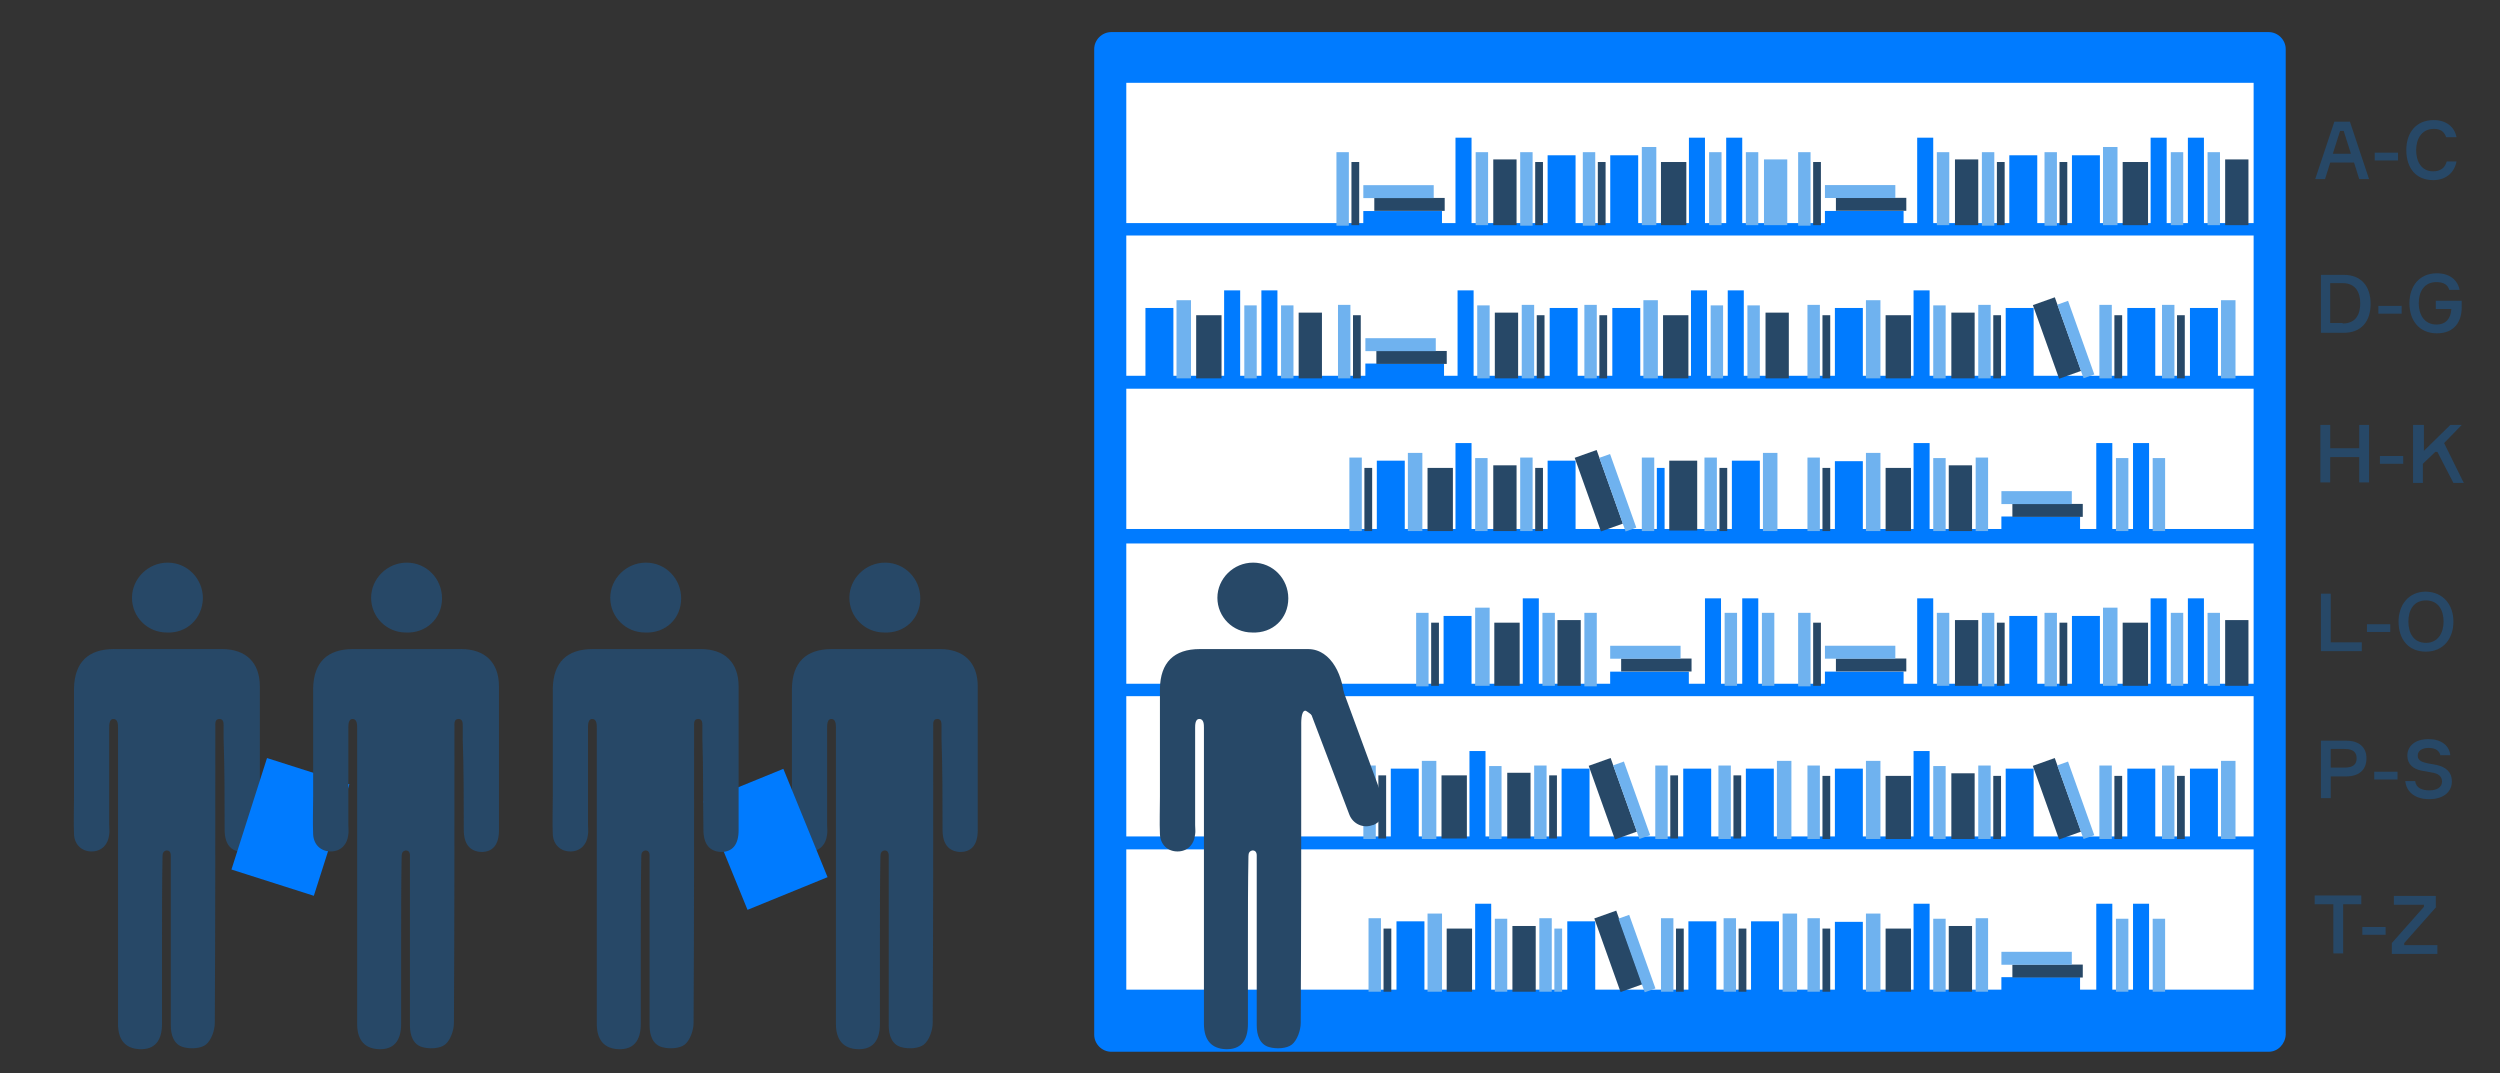 <?xml version="1.0" encoding="utf-8"?>
<!-- Generator: Adobe Illustrator 20.1.0, SVG Export Plug-In . SVG Version: 6.00 Build 0)  -->
<svg version="1.1" id="Layer_1" xmlns="http://www.w3.org/2000/svg" xmlns:xlink="http://www.w3.org/1999/xlink" x="0px" y="0px"
	 viewBox="0 0 483 207.4" style="enable-background:new 0 0 483 207.4;" xml:space="preserve">
<rect x="0" y="0" width="483" height="207.4" fill="#333333" stroke="none"/>
<style type="text/css">
	.st0{fill:#007BFF;}
	.st1{fill:#FFFFFF;}
	.st2{fill:#274867;}
	.st3{fill:#6FB2EF;}
</style>
<path class="st0" d="M438.3,203.2H214.7c-1.8,0-3.3-1.5-3.3-3.3V9.5c0-1.8,1.5-3.3,3.3-3.3h223.6c1.8,0,3.3,1.5,3.3,3.3v190.4
	C441.5,201.7,440.1,203.2,438.3,203.2z"/>
<rect x="217.6" y="16" class="st1" width="217.8" height="27.1"/>
<rect x="217.6" y="45.5" class="st1" width="217.8" height="27.1"/>
<rect x="217.6" y="75.1" class="st1" width="217.8" height="27.1"/>
<rect x="217.6" y="105" class="st1" width="217.8" height="27.1"/>
<rect x="217.6" y="134.5" class="st1" width="217.8" height="27.1"/>
<rect x="217.6" y="164.1" class="st1" width="217.8" height="27.1"/>
<g>
	
		<rect x="392.9" y="93.6" transform="matrix(6.123234e-17 -1 1 6.123234e-17 293.067 495.488)" class="st0" width="2.8" height="15.2"/>
	
		<rect x="394.3" y="91.8" transform="matrix(6.123234e-17 -1 1 6.123234e-17 296.992 494.157)" class="st2" width="2.5" height="13.6"/>
	
		<rect x="392.2" y="89.3" transform="matrix(6.123234e-17 -1 1 6.123234e-17 297.372 489.589)" class="st3" width="2.5" height="13.6"/>
	<rect x="412.1" y="85.6" class="st0" width="3.1" height="17"/>
	<rect x="415.9" y="88.5" class="st3" width="2.4" height="14.1"/>
	<rect x="405" y="85.6" class="st0" width="3.1" height="17"/>
	<rect x="408.8" y="88.5" class="st3" width="2.4" height="14.1"/>
	<rect x="354.5" y="89.1" class="st0" width="5.4" height="13.5"/>
	<rect x="352.1" y="90.4" class="st2" width="1.5" height="12.2"/>
	<rect x="349.2" y="88.4" class="st3" width="2.4" height="14.2"/>
	<rect x="381.7" y="88.4" class="st3" width="2.4" height="14.2"/>
	<rect x="364.3" y="90.4" class="st2" width="4.9" height="12.2"/>
	<rect x="369.7" y="85.6" class="st0" width="3.1" height="17"/>
	<rect x="373.5" y="88.5" class="st3" width="2.4" height="14.1"/>
	<rect x="360.5" y="87.5" class="st3" width="2.8" height="15.1"/>
	<rect x="376.5" y="89.9" class="st2" width="4.5" height="12.7"/>
	<rect x="350.3" y="31.3" class="st2" width="1.5" height="12.2"/>
	<rect x="347.4" y="29.4" class="st3" width="2.4" height="14.2"/>
	<rect x="388.2" y="30" class="st0" width="5.4" height="13.5"/>
	<rect x="385.8" y="31.3" class="st2" width="1.5" height="12.2"/>
	<rect x="382.9" y="29.4" class="st3" width="2.4" height="14.2"/>
	<rect x="370.4" y="26.6" class="st0" width="3.1" height="17"/>
	
		<rect x="358.8" y="34.5" transform="matrix(6.123234e-17 -1 1 6.123234e-17 318.074 402.355)" class="st0" width="2.8" height="15.2"/>
	
		<rect x="360.3" y="32.7" transform="matrix(6.123234e-17 -1 1 6.123234e-17 321.999 401.024)" class="st2" width="2.5" height="13.6"/>
	
		<rect x="358.2" y="30.2" transform="matrix(6.123234e-17 -1 1 6.123234e-17 322.379 396.456)" class="st3" width="2.5" height="13.6"/>
	<rect x="374.2" y="29.4" class="st3" width="2.4" height="14.1"/>
	<rect x="377.7" y="30.8" class="st2" width="4.5" height="12.7"/>
	<rect x="422.7" y="26.6" class="st0" width="3.1" height="17"/>
	<rect x="426.5" y="29.4" class="st3" width="2.4" height="14.1"/>
	<rect x="429.9" y="30.8" class="st2" width="4.5" height="12.7"/>
	<rect x="400.3" y="30" class="st0" width="5.4" height="13.5"/>
	<rect x="397.9" y="31.3" class="st2" width="1.5" height="12.2"/>
	<rect x="395" y="29.4" class="st3" width="2.4" height="14.2"/>
	<rect x="410.1" y="31.3" class="st2" width="4.9" height="12.2"/>
	<rect x="415.5" y="26.6" class="st0" width="3.1" height="17"/>
	<rect x="419.4" y="29.4" class="st3" width="2.4" height="14.1"/>
	<rect x="406.3" y="28.4" class="st3" width="2.8" height="15.1"/>
	<rect x="261.4" y="60.9" class="st2" width="1.5" height="12.2"/>
	<rect x="258.5" y="58.9" class="st3" width="2.4" height="14.2"/>
	<rect x="299.4" y="59.5" class="st0" width="5.4" height="13.5"/>
	<rect x="296.9" y="60.9" class="st2" width="1.5" height="12.2"/>
	<rect x="294" y="58.9" class="st3" width="2.4" height="14.2"/>
	<rect x="281.6" y="56.1" class="st0" width="3.1" height="17"/>
	
		<rect x="270" y="64.1" transform="matrix(6.123234e-17 -1 1 6.123234e-17 199.687 343.038)" class="st0" width="2.8" height="15.2"/>
	
		<rect x="271.4" y="62.3" transform="matrix(6.123234e-17 -1 1 6.123234e-17 203.612 341.707)" class="st2" width="2.5" height="13.6"/>
	
		<rect x="269.3" y="59.8" transform="matrix(6.123234e-17 -1 1 6.123234e-17 203.992 337.139)" class="st3" width="2.5" height="13.6"/>
	<rect x="285.4" y="59" class="st3" width="2.4" height="14.1"/>
	<rect x="288.8" y="60.4" class="st2" width="4.5" height="12.7"/>
	<rect x="333.8" y="56.1" class="st0" width="3.1" height="17"/>
	<rect x="337.6" y="59" class="st3" width="2.4" height="14.1"/>
	<rect x="341.1" y="60.4" class="st2" width="4.5" height="12.7"/>
	<rect x="311.5" y="59.5" class="st0" width="5.4" height="13.5"/>
	<rect x="309" y="60.9" class="st2" width="1.5" height="12.2"/>
	<rect x="306.1" y="58.9" class="st3" width="2.4" height="14.2"/>
	<rect x="321.3" y="60.9" class="st2" width="4.9" height="12.2"/>
	<rect x="326.7" y="56.1" class="st0" width="3.1" height="17"/>
	<rect x="330.5" y="59" class="st3" width="2.4" height="14.1"/>
	<rect x="317.5" y="58" class="st3" width="2.8" height="15.1"/>
	<rect x="411" y="59.5" class="st0" width="5.4" height="13.5"/>
	<rect x="408.5" y="60.9" class="st2" width="1.5" height="12.2"/>
	<rect x="405.6" y="58.9" class="st3" width="2.4" height="14.2"/>
	<rect x="423.1" y="59.5" class="st0" width="5.4" height="13.5"/>
	<rect x="420.6" y="60.9" class="st2" width="1.5" height="12.2"/>
	<rect x="417.7" y="58.9" class="st3" width="2.4" height="14.2"/>
	<rect x="429.1" y="58" class="st3" width="2.8" height="15.1"/>
	<rect x="354.5" y="59.5" class="st0" width="5.4" height="13.5"/>
	<rect x="352.1" y="60.9" class="st2" width="1.5" height="12.2"/>
	<rect x="349.2" y="58.9" class="st3" width="2.4" height="14.2"/>
	<rect x="387.5" y="59.5" class="st0" width="5.4" height="13.5"/>
	<rect x="385.1" y="60.9" class="st2" width="1.5" height="12.2"/>
	<rect x="382.2" y="58.9" class="st3" width="2.4" height="14.2"/>
	<rect x="364.3" y="60.9" class="st2" width="4.9" height="12.2"/>
	<rect x="369.7" y="56.1" class="st0" width="3.1" height="17"/>
	<rect x="373.5" y="59" class="st3" width="2.4" height="14.1"/>
	<rect x="360.5" y="58" class="st3" width="2.8" height="15.1"/>
	<rect x="377" y="60.4" class="st2" width="4.5" height="12.7"/>
	
		<rect x="395.1" y="57.7" transform="matrix(0.942 -0.336 0.336 0.942 1.181 137.347)" class="st2" width="4.5" height="15.1"/>
	<rect x="399.9" y="58" transform="matrix(0.942 -0.336 0.336 0.942 1.283 138.588)" class="st3" width="2.2" height="15.1"/>
	
		<rect x="392.9" y="182.6" transform="matrix(6.123234e-17 -1 1 6.123234e-17 204.067 584.488)" class="st0" width="2.8" height="15.2"/>
	
		<rect x="394.3" y="180.8" transform="matrix(6.123234e-17 -1 1 6.123234e-17 207.992 583.157)" class="st2" width="2.5" height="13.6"/>
	
		<rect x="392.2" y="178.3" transform="matrix(6.123234e-17 -1 1 6.123234e-17 208.372 578.589)" class="st3" width="2.5" height="13.6"/>
	<rect x="412.1" y="174.6" class="st0" width="3.1" height="17"/>
	<rect x="415.9" y="177.5" class="st3" width="2.4" height="14.1"/>
	<rect x="405" y="174.6" class="st0" width="3.1" height="17"/>
	<rect x="408.8" y="177.5" class="st3" width="2.4" height="14.1"/>
	<rect x="354.5" y="178.1" class="st0" width="5.4" height="13.5"/>
	<rect x="352.1" y="179.4" class="st2" width="1.5" height="12.2"/>
	<rect x="349.2" y="177.4" class="st3" width="2.4" height="14.2"/>
	<rect x="381.7" y="177.4" class="st3" width="2.4" height="14.2"/>
	<rect x="364.3" y="179.4" class="st2" width="4.9" height="12.2"/>
	<rect x="369.7" y="174.6" class="st0" width="3.1" height="17"/>
	<rect x="373.5" y="177.5" class="st3" width="2.4" height="14.1"/>
	<rect x="360.5" y="176.5" class="st3" width="2.8" height="15.1"/>
	<rect x="376.5" y="178.9" class="st2" width="4.5" height="12.7"/>
	<g>
		
			<rect x="317.3" y="123.5" transform="matrix(6.123234e-17 -1 1 6.123234e-17 187.583 449.863)" class="st0" width="2.8" height="15.2"/>
		
			<rect x="318.8" y="121.7" transform="matrix(6.123234e-17 -1 1 6.123234e-17 191.507 448.532)" class="st2" width="2.5" height="13.6"/>
		
			<rect x="316.7" y="119.2" transform="matrix(6.123234e-17 -1 1 6.123234e-17 191.887 443.964)" class="st3" width="2.5" height="13.6"/>
		<rect x="336.6" y="115.6" class="st0" width="3.1" height="17"/>
		<rect x="340.4" y="118.4" class="st3" width="2.4" height="14.1"/>
		<rect x="329.4" y="115.6" class="st0" width="3.1" height="17"/>
		<rect x="333.2" y="118.4" class="st3" width="2.4" height="14.1"/>
		<rect x="278.9" y="119" class="st0" width="5.4" height="13.5"/>
		<rect x="276.5" y="120.3" class="st2" width="1.5" height="12.2"/>
		<rect x="273.6" y="118.4" class="st3" width="2.4" height="14.2"/>
		<rect x="306.1" y="118.4" class="st3" width="2.4" height="14.2"/>
		<rect x="288.7" y="120.3" class="st2" width="4.9" height="12.2"/>
		<rect x="294.2" y="115.6" class="st0" width="3.1" height="17"/>
		<rect x="298" y="118.4" class="st3" width="2.4" height="14.1"/>
		<rect x="285" y="117.4" class="st3" width="2.8" height="15.1"/>
		<rect x="300.9" y="119.8" class="st2" width="4.5" height="12.7"/>
	</g>
	<rect x="350.3" y="120.3" class="st2" width="1.5" height="12.2"/>
	<rect x="347.4" y="118.4" class="st3" width="2.4" height="14.2"/>
	<rect x="388.2" y="119" class="st0" width="5.4" height="13.5"/>
	<rect x="385.8" y="120.3" class="st2" width="1.5" height="12.2"/>
	<rect x="382.9" y="118.4" class="st3" width="2.4" height="14.2"/>
	<rect x="370.4" y="115.6" class="st0" width="3.1" height="17"/>
	
		<rect x="358.8" y="123.5" transform="matrix(6.123234e-17 -1 1 6.123234e-17 229.074 491.355)" class="st0" width="2.8" height="15.2"/>
	
		<rect x="360.3" y="121.7" transform="matrix(6.123234e-17 -1 1 6.123234e-17 232.999 490.024)" class="st2" width="2.5" height="13.6"/>
	
		<rect x="358.2" y="119.2" transform="matrix(6.123234e-17 -1 1 6.123234e-17 233.379 485.456)" class="st3" width="2.5" height="13.6"/>
	<rect x="374.2" y="118.4" class="st3" width="2.4" height="14.1"/>
	<rect x="377.7" y="119.8" class="st2" width="4.5" height="12.7"/>
	<rect x="422.7" y="115.6" class="st0" width="3.1" height="17"/>
	<rect x="426.5" y="118.4" class="st3" width="2.4" height="14.1"/>
	<rect x="429.9" y="119.8" class="st2" width="4.5" height="12.7"/>
	<rect x="400.3" y="119" class="st0" width="5.4" height="13.5"/>
	<rect x="397.9" y="120.3" class="st2" width="1.5" height="12.2"/>
	<rect x="395" y="118.4" class="st3" width="2.4" height="14.2"/>
	<rect x="410.1" y="120.3" class="st2" width="4.9" height="12.2"/>
	<rect x="415.5" y="115.6" class="st0" width="3.1" height="17"/>
	<rect x="419.4" y="118.4" class="st3" width="2.4" height="14.1"/>
	<rect x="406.3" y="117.4" class="st3" width="2.8" height="15.1"/>
	<rect x="261.1" y="31.3" class="st2" width="1.5" height="12.2"/>
	<rect x="258.2" y="29.4" class="st3" width="2.4" height="14.2"/>
	<rect x="299" y="30" class="st0" width="5.4" height="13.5"/>
	<rect x="296.6" y="31.3" class="st2" width="1.5" height="12.2"/>
	<rect x="293.7" y="29.4" class="st3" width="2.4" height="14.2"/>
	<rect x="281.2" y="26.6" class="st0" width="3.1" height="17"/>
	
		<rect x="269.6" y="34.5" transform="matrix(6.123234e-17 -1 1 6.123234e-17 228.891 313.172)" class="st0" width="2.8" height="15.2"/>
	
		<rect x="271.1" y="32.7" transform="matrix(6.123234e-17 -1 1 6.123234e-17 232.815 311.841)" class="st2" width="2.5" height="13.6"/>
	
		<rect x="269" y="30.2" transform="matrix(6.123234e-17 -1 1 6.123234e-17 233.195 307.273)" class="st3" width="2.5" height="13.6"/>
	<rect x="285.1" y="29.4" class="st3" width="2.4" height="14.1"/>
	<rect x="288.5" y="30.8" class="st2" width="4.5" height="12.7"/>
	<rect x="333.5" y="26.6" class="st0" width="3.1" height="17"/>
	<rect x="337.3" y="29.4" class="st3" width="2.4" height="14.1"/>
	<rect x="340.8" y="30.8" class="st3" width="4.5" height="12.7"/>
	<rect x="311.1" y="30" class="st0" width="5.4" height="13.5"/>
	<rect x="308.7" y="31.3" class="st2" width="1.5" height="12.2"/>
	<rect x="305.8" y="29.4" class="st3" width="2.4" height="14.2"/>
	<rect x="320.9" y="31.3" class="st2" width="4.9" height="12.2"/>
	<rect x="326.3" y="26.6" class="st0" width="3.1" height="17"/>
	<rect x="330.2" y="29.4" class="st3" width="2.4" height="14.1"/>
	<rect x="317.2" y="28.4" class="st3" width="2.8" height="15.1"/>
	<rect x="243.7" y="56.1" class="st0" width="3.1" height="17"/>
	<rect x="247.5" y="59" class="st3" width="2.4" height="14.1"/>
	<rect x="250.9" y="60.4" class="st2" width="4.5" height="12.7"/>
	<rect x="221.3" y="59.5" class="st0" width="5.4" height="13.5"/>
	<rect x="231.1" y="60.9" class="st2" width="4.9" height="12.2"/>
	<rect x="236.5" y="56.1" class="st0" width="3.1" height="17"/>
	<rect x="240.4" y="59" class="st3" width="2.4" height="14.1"/>
	<rect x="227.3" y="58" class="st3" width="2.8" height="15.1"/>
	<rect x="411" y="148.5" class="st0" width="5.4" height="13.5"/>
	<rect x="408.5" y="149.9" class="st2" width="1.5" height="12.2"/>
	<rect x="405.6" y="147.9" class="st3" width="2.4" height="14.2"/>
	<rect x="423.1" y="148.5" class="st0" width="5.4" height="13.5"/>
	<rect x="420.6" y="149.9" class="st2" width="1.5" height="12.2"/>
	<rect x="417.7" y="147.9" class="st3" width="2.4" height="14.2"/>
	<rect x="429.1" y="147" class="st3" width="2.8" height="15.1"/>
	<rect x="354.5" y="148.5" class="st0" width="5.4" height="13.5"/>
	<rect x="352.1" y="149.9" class="st2" width="1.5" height="12.2"/>
	<rect x="349.2" y="147.9" class="st3" width="2.4" height="14.2"/>
	<rect x="387.5" y="148.5" class="st0" width="5.4" height="13.5"/>
	<rect x="385.1" y="149.9" class="st2" width="1.5" height="12.2"/>
	<rect x="382.2" y="147.9" class="st3" width="2.4" height="14.2"/>
	<rect x="364.3" y="149.9" class="st2" width="4.9" height="12.2"/>
	<rect x="369.7" y="145.1" class="st0" width="3.1" height="17"/>
	<rect x="373.5" y="148" class="st3" width="2.4" height="14.1"/>
	<rect x="360.5" y="147" class="st3" width="2.8" height="15.1"/>
	<rect x="377" y="149.4" class="st2" width="4.5" height="12.7"/>
	
		<rect x="395.1" y="146.7" transform="matrix(0.942 -0.336 0.336 0.942 -28.733 142.525)" class="st2" width="4.5" height="15.1"/>
	
		<rect x="399.9" y="147" transform="matrix(0.942 -0.336 0.336 0.942 -28.628 143.765)" class="st3" width="2.2" height="15.1"/>
	<rect x="326.2" y="178" class="st0" width="5.4" height="13.5"/>
	<rect x="323.8" y="179.4" class="st2" width="1.5" height="12.2"/>
	<rect x="320.9" y="177.4" class="st3" width="2.4" height="14.2"/>
	<rect x="338.3" y="178" class="st0" width="5.4" height="13.5"/>
	<rect x="335.9" y="179.4" class="st2" width="1.5" height="12.2"/>
	<rect x="333" y="177.4" class="st3" width="2.4" height="14.2"/>
	<rect x="344.4" y="176.5" class="st3" width="2.8" height="15.1"/>
	<rect x="269.8" y="178" class="st0" width="5.4" height="13.5"/>
	<rect x="267.3" y="179.4" class="st2" width="1.5" height="12.2"/>
	<rect x="264.4" y="177.4" class="st3" width="2.4" height="14.2"/>
	<rect x="302.8" y="178" class="st0" width="5.4" height="13.5"/>
	<rect x="300.3" y="179.4" class="st3" width="1.5" height="12.2"/>
	<rect x="297.4" y="177.4" class="st3" width="2.4" height="14.2"/>
	<rect x="279.5" y="179.4" class="st2" width="4.9" height="12.2"/>
	<rect x="285" y="174.6" class="st0" width="3.1" height="17"/>
	<rect x="288.8" y="177.5" class="st3" width="2.4" height="14.1"/>
	<rect x="275.8" y="176.5" class="st3" width="2.8" height="15.1"/>
	<rect x="292.2" y="178.9" class="st2" width="4.5" height="12.7"/>
	
		<rect x="310.4" y="176.2" transform="matrix(0.942 -0.336 0.336 0.942 -43.582 115.757)" class="st2" width="4.5" height="15.1"/>
	
		<rect x="315.1" y="176.6" transform="matrix(0.942 -0.336 0.336 0.942 -43.475 116.999)" class="st3" width="2.2" height="15.1"/>
	<rect x="325.2" y="148.5" class="st0" width="5.4" height="13.5"/>
	<rect x="322.7" y="149.8" class="st2" width="1.5" height="12.2"/>
	<rect x="319.8" y="147.9" class="st3" width="2.4" height="14.2"/>
	<rect x="337.3" y="148.5" class="st0" width="5.4" height="13.5"/>
	<rect x="334.9" y="149.8" class="st2" width="1.5" height="12.2"/>
	<rect x="332" y="147.9" class="st3" width="2.4" height="14.2"/>
	<rect x="343.3" y="147" class="st3" width="2.8" height="15.1"/>
	<rect x="268.7" y="148.5" class="st0" width="5.4" height="13.5"/>
	<rect x="266.3" y="149.8" class="st2" width="1.5" height="12.2"/>
	<rect x="263.4" y="147.9" class="st3" width="2.4" height="14.2"/>
	<rect x="301.7" y="148.5" class="st0" width="5.4" height="13.5"/>
	<rect x="299.3" y="149.8" class="st2" width="1.5" height="12.2"/>
	<rect x="296.4" y="147.9" class="st3" width="2.4" height="14.2"/>
	<rect x="278.5" y="149.8" class="st2" width="4.9" height="12.2"/>
	<rect x="283.9" y="145.1" class="st0" width="3.1" height="17"/>
	<rect x="287.7" y="148" class="st3" width="2.4" height="14.1"/>
	<rect x="274.7" y="147" class="st3" width="2.8" height="15.1"/>
	<rect x="291.2" y="149.3" class="st2" width="4.5" height="12.7"/>
	
		<rect x="309.3" y="146.7" transform="matrix(0.942 -0.336 0.336 0.942 -33.716 113.688)" class="st2" width="4.5" height="15.1"/>
	
		<rect x="314.1" y="147" transform="matrix(0.942 -0.336 0.336 0.942 -33.61 114.931)" class="st3" width="2.2" height="15.1"/>
	<rect x="322.5" y="89" class="st2" width="5.4" height="13.5"/>
	<rect x="320.1" y="90.4" class="st0" width="1.5" height="12.2"/>
	<rect x="317.2" y="88.4" class="st3" width="2.4" height="14.2"/>
	<rect x="334.6" y="89" class="st0" width="5.4" height="13.5"/>
	<rect x="332.2" y="90.4" class="st2" width="1.5" height="12.2"/>
	<rect x="329.3" y="88.4" class="st3" width="2.4" height="14.2"/>
	<rect x="340.6" y="87.5" class="st3" width="2.8" height="15.1"/>
	<rect x="266" y="89" class="st0" width="5.4" height="13.5"/>
	<rect x="263.6" y="90.4" class="st2" width="1.5" height="12.2"/>
	<rect x="260.7" y="88.4" class="st3" width="2.4" height="14.2"/>
	<rect x="299" y="89" class="st0" width="5.4" height="13.5"/>
	<rect x="296.6" y="90.4" class="st2" width="1.5" height="12.2"/>
	<rect x="293.7" y="88.4" class="st3" width="2.4" height="14.2"/>
	<rect x="275.8" y="90.4" class="st2" width="4.9" height="12.2"/>
	<rect x="281.2" y="85.6" class="st0" width="3.1" height="17"/>
	<rect x="285" y="88.5" class="st3" width="2.4" height="14.1"/>
	<rect x="272" y="87.5" class="st3" width="2.8" height="15.1"/>
	<rect x="288.5" y="89.9" class="st2" width="4.5" height="12.7"/>
	
		<rect x="306.6" y="87.2" transform="matrix(0.942 -0.336 0.336 0.942 -13.886 109.323)" class="st2" width="4.5" height="15.1"/>
	
		<rect x="311.4" y="87.6" transform="matrix(0.942 -0.336 0.336 0.942 -13.782 110.566)" class="st3" width="2.2" height="15.1"/>
</g>
<g>
	<path class="st2" d="M454.8,31.4h-4.6l-1,3.2h-1.9l3.7-11.1h3l3.7,11.1h-1.9L454.8,31.4z M450.7,29.7h3.5l-1.4-4.4h-0.7L450.7,29.7
		z"/>
	<path class="st2" d="M458.8,31v-1.5h4.5V31H458.8z"/>
	<path class="st2" d="M474.6,31.2c-0.4,2.1-2,3.6-4.5,3.6c-3.4,0-5.2-2.4-5.2-5.8s1.9-5.8,5.3-5.8c2.4,0,4,1.3,4.4,3.3h-2
		c-0.4-1.1-1.1-1.6-2.4-1.6c-2.3,0-3.4,1.9-3.4,4.1c0,2.2,1,4.1,3.3,4.1c1.4,0,2.3-0.7,2.6-1.9H474.6z"/>
</g>
<g>
	<path class="st2" d="M452.8,53.1c3.4,0,5.2,2.2,5.2,5.6c0,3.3-1.7,5.6-5.2,5.6h-4.4V53.1H452.8z M452.6,62.5c2.5,0,3.4-1.7,3.4-3.9
		c0-2.1-0.9-3.9-3.4-3.9h-2.4v7.7H452.6z"/>
	<path class="st2" d="M459.5,60.6v-1.5h4.5v1.5H459.5z"/>
	<path class="st2" d="M475.6,58.2v1.2c0,2.6-1.3,5-4.8,5c-3.4,0-5.3-2.5-5.3-5.8c0-3.3,1.9-5.8,5.3-5.8c2.5,0,4,1.3,4.4,3.2h-2
		c-0.3-1-1.1-1.5-2.5-1.5c-2.3,0-3.4,1.8-3.4,4.1c0,2.2,1.1,4.1,3.4,4.1c1.9,0,2.8-1.2,2.9-3h-3v-1.6H475.6z"/>
</g>
<g>
	<path class="st2" d="M457.7,82.1v11.1h-1.9v-4.9h-5.6v4.9h-1.9V82.1h1.9v4.5h5.6v-4.5H457.7z"/>
	<path class="st2" d="M459.8,89.6v-1.5h4.5v1.5H459.8z"/>
	<path class="st2" d="M466.4,82.1h1.9v5l5.1-5h2.2l-3.4,3.5l3.8,7.7h-2l-3.1-6h-0.4l-2.4,2.3v3.7h-1.9V82.1z"/>
</g>
<g>
	<path class="st2" d="M456.3,124v1.8h-7.9v-11.1h1.9v9.4H456.3z"/>
	<path class="st2" d="M457.3,122.1v-1.5h4.5v1.5H457.3z"/>
	<path class="st2" d="M474,120.1c0,3.2-1.9,5.8-5.3,5.8c-3.5,0-5.3-2.5-5.3-5.8c0-3.2,1.9-5.8,5.3-5.8
		C472.1,114.4,474,116.9,474,120.1z M472.1,120.1c0-2.2-1-4.1-3.4-4.1c-2.4,0-3.4,1.9-3.4,4.1c0,2.2,1,4.1,3.4,4.1
		C471,124.2,472.1,122.3,472.1,120.1z"/>
</g>
<g>
	<path class="st2" d="M453.3,143.1c2.5,0,3.9,1.3,3.9,3.4c0,2.2-1.4,3.5-3.9,3.5h-3v4.2h-1.9v-11.1H453.3z M453,148.3
		c1.7,0,2.3-0.7,2.3-1.8c0-1.1-0.6-1.8-2.3-1.8h-2.7v3.6H453z"/>
	<path class="st2" d="M458.7,150.6v-1.5h4.5v1.5H458.7z"/>
	<path class="st2" d="M471.5,146c-0.2-1-1-1.5-2.3-1.5c-1.2,0-2.1,0.5-2.1,1.5c0,0.9,0.8,1.2,1.6,1.4c0.3,0.1,1.7,0.3,2.1,0.4
		c1.7,0.4,2.9,1.3,2.9,3.2c0,1.8-1.4,3.4-4.4,3.4c-2.7,0-4.4-1.4-4.6-3.5h1.9c0.2,1.4,1.4,1.8,2.8,1.8c1.4,0,2.4-0.6,2.4-1.7
		c0-1-0.7-1.5-1.7-1.7l-2.2-0.4c-1.7-0.3-2.8-1.3-2.8-2.9c0-1.8,1.4-3.2,4.1-3.2c2.4,0,4,1.2,4.2,3.1H471.5z"/>
</g>
<g>
	<path class="st2" d="M456.3,174.7h-3.6v9.5h-1.9v-9.5h-3.6v-1.7h9V174.7z"/>
	<path class="st2" d="M456.4,180.6v-1.5h4.5v1.5H456.4z"/>
	<path class="st2" d="M470.7,175.2l-6.2,7v0.4h6.4v1.7h-8.8v-2.1l6.2-7v-0.4h-5.8v-1.7h8.1V175.2z"/>
</g>
<g>
	<path class="st2" d="M43.4,160.3c0,2.8,1.2,4.2,3.4,4.3c2.2,0,3.4-1.4,3.4-4.2c0-9.3,0-18.5,0-27.8c0-4.6-2.7-7.2-7.3-7.2
		c-7,0-13.9,0-20.9,0c-5,0-7.6,2.6-7.7,7.6c0,7,0,13.9,0,20.9c0,2.4-0.1,4.9,0,7.3c0.1,2,1.5,3.3,3.4,3.3c1.9,0,3.2-1.3,3.4-3.3
		c0.1-0.6,0-1.2,0-1.8c0-6.3,0-12.5,0-18.8c0-0.5,0-1.7,0.8-1.7c0.9,0,0.9,1.1,0.9,1.7c0,0.4,0,0.9,0,1.4c0,18.6,0,37.2,0,55.8
		c0,3.3,1.6,4.8,4.2,4.9c2.8,0.1,4.3-1.5,4.3-4.9c0-5.4,0-10.7,0-16.1c0-5.1,0-11.1,0.1-16.3c0-0.6,0.2-1,0.8-1.1
		c0.8,0,0.8,0.8,0.8,1c0,0.9,0,1.2,0,2.1c0,10.2,0,20.5,0,30.7c0,1.9,0.6,3.7,2.4,4.2c1.4,0.4,3.4,0.3,4.4-0.5
		c1-0.8,1.7-2.7,1.7-4.2c0.1-18.8,0.1-37.6,0.1-56.4c0-0.3,0-0.5,0-0.9c0-0.5-0.1-1.4,0.8-1.4c0.8,0,0.8,0.8,0.8,1.3
		c0,1,0,1.7,0,2.5C43.4,148.6,43.4,154.4,43.4,160.3z"/>
	<path class="st2" d="M39.2,115.6c0-3.8-3-6.9-6.8-6.9c-3.8,0-6.9,3.1-6.9,6.8c0,3.7,3,6.7,6.7,6.7
		C36.1,122.4,39.1,119.5,39.2,115.6z"/>
</g>
<g>
	<path class="st2" d="M182.1,160.3c0,2.8,1.2,4.2,3.4,4.3c2.2,0,3.4-1.4,3.4-4.2c0-9.3,0-18.5,0-27.8c0-4.6-2.7-7.2-7.3-7.2
		c-7,0-13.9,0-20.9,0c-5,0-7.6,2.6-7.7,7.6c0,7,0,13.9,0,20.9c0,2.4-0.1,4.9,0,7.3c0.1,2,1.5,3.3,3.4,3.3c1.9,0,3.2-1.3,3.4-3.3
		c0.1-0.6,0-1.2,0-1.8c0-6.3,0-12.5,0-18.8c0-0.5,0-1.7,0.8-1.7c0.9,0,0.9,1.1,0.9,1.7c0,0.4,0,0.9,0,1.4c0,18.6,0,37.2,0,55.8
		c0,3.3,1.6,4.8,4.2,4.9c2.8,0.1,4.3-1.5,4.3-4.9c0-5.4,0-10.7,0-16.1c0-5.1,0-11.1,0.1-16.3c0-0.6,0.2-1,0.8-1.1
		c0.8,0,0.8,0.8,0.8,1c0,0.9,0,1.2,0,2.1c0,10.2,0,20.5,0,30.7c0,1.9,0.6,3.7,2.4,4.2c1.4,0.4,3.4,0.3,4.4-0.5
		c1-0.8,1.7-2.7,1.7-4.2c0.1-18.8,0.1-37.6,0.1-56.4c0-0.3,0-0.5,0-0.9c0-0.5-0.1-1.4,0.8-1.4c0.8,0,0.8,0.8,0.8,1.3
		c0,1,0,1.7,0,2.5C182.1,148.6,182.1,154.4,182.1,160.3z"/>
	<path class="st2" d="M177.8,115.6c0-3.8-3-6.9-6.8-6.9c-3.8,0-6.9,3.1-6.9,6.8c0,3.7,3,6.7,6.7,6.7
		C174.8,122.4,177.8,119.5,177.8,115.6z"/>
</g>
<g>
	<path class="st2" d="M259.7,135.5c0-4.6-2.4-10.1-7-10.1c-7,0-13.9,0-20.9,0c-5,0-7.6,2.6-7.7,7.6c0,7,0,13.9,0,20.9
		c0,2.4-0.1,4.9,0,7.3c0.1,2,1.5,3.3,3.4,3.3c1.9,0,3.2-1.3,3.4-3.3c0.1-0.6,0-1.2,0-1.8c0-6.3,0-12.5,0-18.8c0-0.5,0-1.7,0.8-1.7
		c0.9,0,0.9,1.1,0.9,1.7c0,0.4,0,0.9,0,1.4c0,18.6,0,37.2,0,55.8c0,3.3,1.6,4.8,4.2,4.9c2.8,0.1,4.3-1.5,4.3-4.9
		c0-5.4,0-10.7,0-16.1c0-5.1,0-11.1,0.1-16.3c0-0.6,0.2-1,0.8-1.1c0.8,0,0.8,0.8,0.8,1c0,0.9,0,1.2,0,2.1c0,10.2,0,20.5,0,30.7
		c0,1.9,0.6,3.7,2.4,4.2c1.4,0.4,3.4,0.3,4.4-0.5c1-0.8,1.7-2.7,1.7-4.2c0.1-18.8,0.1-37.6,0.1-56.4c0-0.3,0-0.5,0-0.9
		c0-0.5-0.1-3,0.8-3C253.2,137.5,259.7,144.8,259.7,135.5z"/>
	<path class="st2" d="M248.9,115.6c0-3.8-3-6.9-6.8-6.9c-3.8,0-6.9,3.1-6.9,6.8c0,3.7,3,6.7,6.7,6.7
		C245.9,122.4,248.9,119.5,248.9,115.6z"/>
</g>
<path class="st2" d="M265.3,159.4l-0.1,0c-1.8,0.7-3.8-0.2-4.5-2l-7.9-20.8c-0.7-1.8,0.2-3.8,2-4.5l0.1,0c1.8-0.7,3.3-2.1,4-0.3
	l8.5,23.1C268,156.6,267.1,158.7,265.3,159.4z"/>
<rect x="47.7" y="148.4" transform="matrix(0.953 0.304 -0.304 0.953 51.244 -9.471)" class="st0" width="16.7" height="22.6"/>
<rect x="139.5" y="150.8" transform="matrix(0.926 -0.378 0.378 0.926 -50.302 67.944)" class="st0" width="16.7" height="22.6"/>
<g>
	<path class="st2" d="M89.6,160.3c0,2.8,1.2,4.2,3.4,4.3c2.2,0,3.4-1.4,3.4-4.2c0-9.3,0-18.5,0-27.8c0-4.6-2.7-7.2-7.3-7.2
		c-7,0-13.9,0-20.9,0c-5,0-7.6,2.6-7.7,7.6c0,7,0,13.9,0,20.9c0,2.4-0.1,4.9,0,7.3c0.1,2,1.5,3.3,3.4,3.3c1.9,0,3.2-1.3,3.4-3.3
		c0.1-0.6,0-1.2,0-1.8c0-6.3,0-12.5,0-18.8c0-0.5,0-1.7,0.8-1.7c0.9,0,0.9,1.1,0.9,1.7c0,0.4,0,0.9,0,1.4c0,18.6,0,37.2,0,55.8
		c0,3.3,1.6,4.8,4.2,4.9c2.8,0.1,4.3-1.5,4.3-4.9c0-5.4,0-10.7,0-16.1c0-5.1,0-11.1,0.1-16.3c0-0.6,0.2-1,0.8-1.1
		c0.8,0,0.8,0.8,0.8,1c0,0.9,0,1.2,0,2.1c0,10.2,0,20.5,0,30.7c0,1.9,0.6,3.7,2.4,4.2c1.4,0.4,3.4,0.3,4.4-0.5
		c1-0.8,1.7-2.7,1.7-4.2c0.1-18.8,0.1-37.6,0.1-56.4c0-0.3,0-0.5,0-0.9c0-0.5-0.1-1.4,0.8-1.4c0.8,0,0.8,0.8,0.8,1.3
		c0,1,0,1.7,0,2.5C89.6,148.6,89.6,154.4,89.6,160.3z"/>
	<path class="st2" d="M85.4,115.6c0-3.8-3-6.9-6.8-6.9c-3.8,0-6.9,3.1-6.9,6.8c0,3.7,3,6.7,6.7,6.7
		C82.3,122.4,85.4,119.5,85.4,115.6z"/>
</g>
<g>
	<path class="st2" d="M135.9,160.3c0,2.8,1.2,4.2,3.4,4.3c2.2,0,3.4-1.4,3.4-4.2c0-9.3,0-18.5,0-27.8c0-4.6-2.7-7.2-7.3-7.2
		c-7,0-13.9,0-20.9,0c-5,0-7.6,2.6-7.7,7.6c0,7,0,13.9,0,20.9c0,2.4-0.1,4.9,0,7.3c0.1,2,1.5,3.3,3.4,3.3c1.9,0,3.2-1.3,3.4-3.3
		c0.1-0.6,0-1.2,0-1.8c0-6.3,0-12.5,0-18.8c0-0.5,0-1.7,0.8-1.7c0.9,0,0.9,1.1,0.9,1.7c0,0.4,0,0.9,0,1.4c0,18.6,0,37.2,0,55.8
		c0,3.3,1.6,4.8,4.2,4.9c2.8,0.1,4.3-1.5,4.3-4.9c0-5.4,0-10.7,0-16.1c0-5.1,0-11.1,0.1-16.3c0-0.6,0.2-1,0.8-1.1
		c0.8,0,0.8,0.8,0.8,1c0,0.9,0,1.2,0,2.1c0,10.2,0,20.5,0,30.7c0,1.9,0.6,3.7,2.4,4.2c1.4,0.4,3.4,0.3,4.4-0.5
		c1-0.8,1.7-2.7,1.7-4.2c0.1-18.8,0.1-37.6,0.1-56.4c0-0.3,0-0.5,0-0.9c0-0.5-0.1-1.4,0.8-1.4c0.8,0,0.8,0.8,0.8,1.3
		c0,1,0,1.7,0,2.5C135.9,148.6,135.8,154.4,135.9,160.3z"/>
	<path class="st2" d="M131.6,115.6c0-3.8-3-6.9-6.8-6.9c-3.8,0-6.9,3.1-6.9,6.8c0,3.7,3,6.7,6.7,6.7
		C128.6,122.4,131.6,119.5,131.6,115.6z"/>
</g>
</svg>
